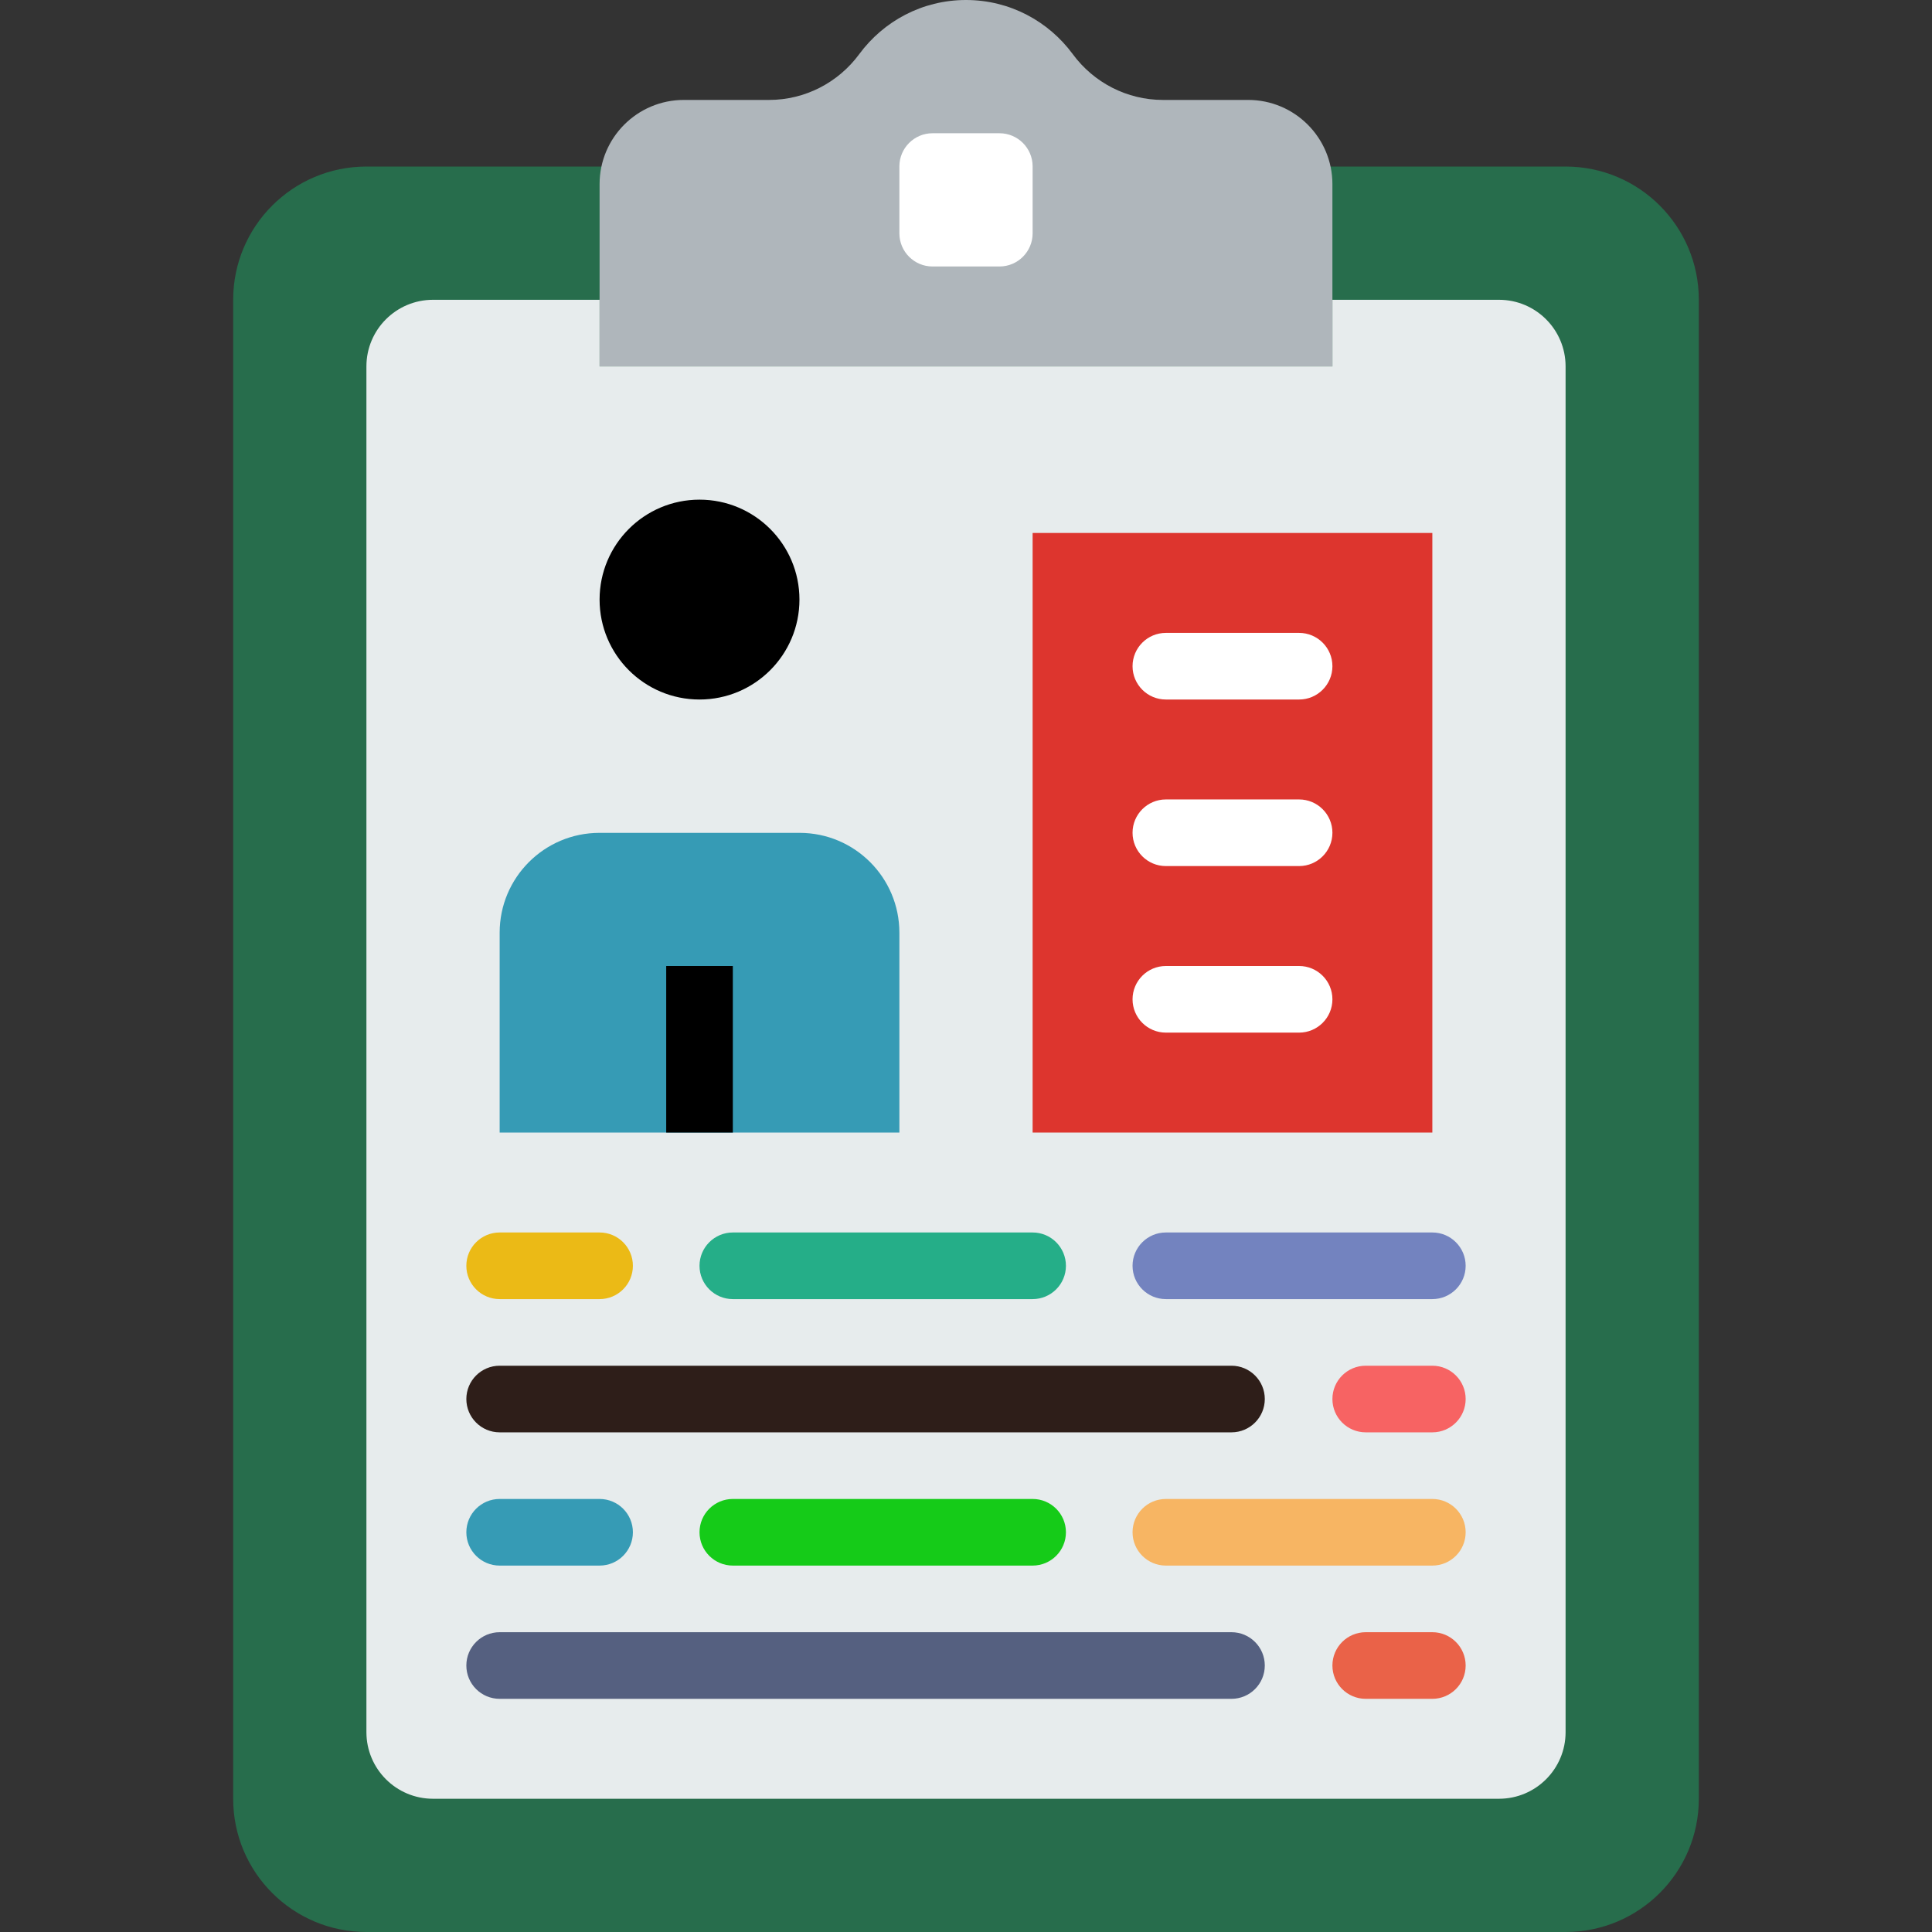 <!-- icon666.com - MILLIONS vector ICONS FREE --><svg version="1.1" id="Capa_1" xmlns="http://www.w3.org/2000/svg" xmlns:xlink="http://www.w3.org/1999/xlink" x="0px" y="0px" viewBox="0 0 512 512" style="enable-background:new 0 0 512 512;" xml:space="preserve"><rect x="0" y="0" width="512" height="512" fill="#333333" stroke="none"/><path style="fill: rgb(39, 109, 76);" d="M414.897,44.138h-61.793H158.897H97.103c-19.5,0-35.31,15.81-35.31,35.31V476.69 c0,19.5,15.81,35.31,35.31,35.31h317.793c19.5,0,35.31-15.81,35.31-35.31V79.448C450.207,59.948,434.397,44.138,414.897,44.138z" fill="#6C4127"></path><path style="" d="M308.18,26.483c-9.454,0-18.291-4.537-23.896-12.147C277.884,5.65,267.626,0,256,0 c-11.626,0-21.884,5.65-28.284,14.336c-5.606,7.609-14.442,12.147-23.896,12.147h-22.59c-12.332,0-22.334,10.002-22.334,22.334 v48.287h194.207V48.817c0-12.332-10.002-22.334-22.334-22.334H308.18z" fill="#AFB6BB"></path><path style="" d="M397.241,79.448h-44.138v17.655H256h-97.103V79.448h-44.138c-9.754,0-17.655,7.901-17.655,17.655 v361.931c0,9.754,7.901,17.655,17.655,17.655h282.483c9.754,0,17.655-7.901,17.655-17.655V97.103 C414.897,87.349,406.996,79.448,397.241,79.448z" fill="#E7ECED"></path><path style="" d="M264.872,70.621h-17.743c-4.846,0-8.783-3.937-8.783-8.783V44.094c0-4.846,3.937-8.783,8.783-8.783 h17.743c4.846,0,8.783,3.937,8.783,8.783v17.743C273.655,66.684,269.718,70.621,264.872,70.621z" fill="#FFFFFF"></path><circle style="fill: rgb(0, 0, 0);" cx="185.379" cy="158.897" r="26.483" fill="#1F436D"></circle><path style="fill: rgb(54, 155, 181);" d="M211.889,220.716H158.87c-14.61,0-26.456,11.847-26.456,26.456v52.966h105.931v-52.966 C238.345,232.563,226.498,220.716,211.889,220.716z" fill="#366DB6"></path><rect x="176.552" y="256" style="fill: rgb(0, 0, 0);" width="17.655" height="44.138" fill="#1F436D"></rect><path style="" d="M326.356,450.207H132.414c-4.873,0-8.828-3.955-8.828-8.828s3.955-8.828,8.828-8.828h193.942 c4.873,0,8.828,3.955,8.828,8.828S331.229,450.207,326.356,450.207z" fill="#556080"></path><path style="" d="M379.586,450.207h-17.655c-4.873,0-8.828-3.955-8.828-8.828s3.955-8.828,8.828-8.828h17.655 c4.873,0,8.828,3.955,8.828,8.828S384.459,450.207,379.586,450.207z" fill="#EA6248"></path><path style="fill: rgb(46, 30, 25);" d="M326.356,379.586H132.414c-4.873,0-8.828-3.955-8.828-8.828c0-4.873,3.955-8.828,8.828-8.828h193.942 c4.873,0,8.828,3.955,8.828,8.828C335.183,375.631,331.229,379.586,326.356,379.586z" fill="#C5411E"></path><path style="" d="M379.586,379.586h-17.655c-4.873,0-8.828-3.955-8.828-8.828c0-4.873,3.955-8.828,8.828-8.828h17.655 c4.873,0,8.828,3.955,8.828,8.828C388.414,375.631,384.459,379.586,379.586,379.586z" fill="#F76363"></path><path style="" d="M379.586,414.897h-70.621c-4.873,0-8.828-3.955-8.828-8.828s3.955-8.828,8.828-8.828h70.621 c4.873,0,8.828,3.955,8.828,8.828S384.459,414.897,379.586,414.897z" fill="#F7B563"></path><path style="fill: rgb(54, 155, 181);" d="M158.897,414.897h-26.483c-4.873,0-8.828-3.955-8.828-8.828s3.955-8.828,8.828-8.828h26.483 c4.873,0,8.828,3.955,8.828,8.828S163.769,414.897,158.897,414.897z" fill="#366DB6"></path><path style="fill: rgb(21, 203, 24);" d="M273.655,414.897h-79.448c-4.873,0-8.828-3.955-8.828-8.828s3.955-8.828,8.828-8.828h79.448 c4.873,0,8.828,3.955,8.828,8.828S278.528,414.897,273.655,414.897z" fill="#BE6E41"></path><path style="" d="M379.586,344.276h-70.621c-4.873,0-8.828-3.955-8.828-8.828s3.955-8.828,8.828-8.828h70.621 c4.873,0,8.828,3.955,8.828,8.828S384.459,344.276,379.586,344.276z" fill="#7383BF"></path><path style="" d="M158.897,344.276h-26.483c-4.873,0-8.828-3.955-8.828-8.828s3.955-8.828,8.828-8.828h26.483 c4.873,0,8.828,3.955,8.828,8.828S163.769,344.276,158.897,344.276z" fill="#EBBA16"></path><path style="" d="M273.655,344.276h-79.448c-4.873,0-8.828-3.955-8.828-8.828s3.955-8.828,8.828-8.828h79.448 c4.873,0,8.828,3.955,8.828,8.828S278.528,344.276,273.655,344.276z" fill="#25AE88"></path><rect x="273.655" y="141.241" style="" width="105.931" height="158.897" fill="#DD352E"></rect><g><path style="" d="M344.276,185.379h-35.31c-4.873,0-8.828-3.955-8.828-8.828c0-4.873,3.955-8.828,8.828-8.828h35.31 c4.873,0,8.828,3.955,8.828,8.828C353.103,181.425,349.149,185.379,344.276,185.379z" fill="#FFFFFF"></path><path style="" d="M344.276,273.655h-35.31c-4.873,0-8.828-3.955-8.828-8.828s3.955-8.828,8.828-8.828h35.31 c4.873,0,8.828,3.955,8.828,8.828S349.149,273.655,344.276,273.655z" fill="#FFFFFF"></path><path style="" d="M344.276,229.517h-35.31c-4.873,0-8.828-3.955-8.828-8.828c0-4.873,3.955-8.828,8.828-8.828h35.31 c4.873,0,8.828,3.955,8.828,8.828C353.103,225.562,349.149,229.517,344.276,229.517z" fill="#FFFFFF"></path></g></svg>